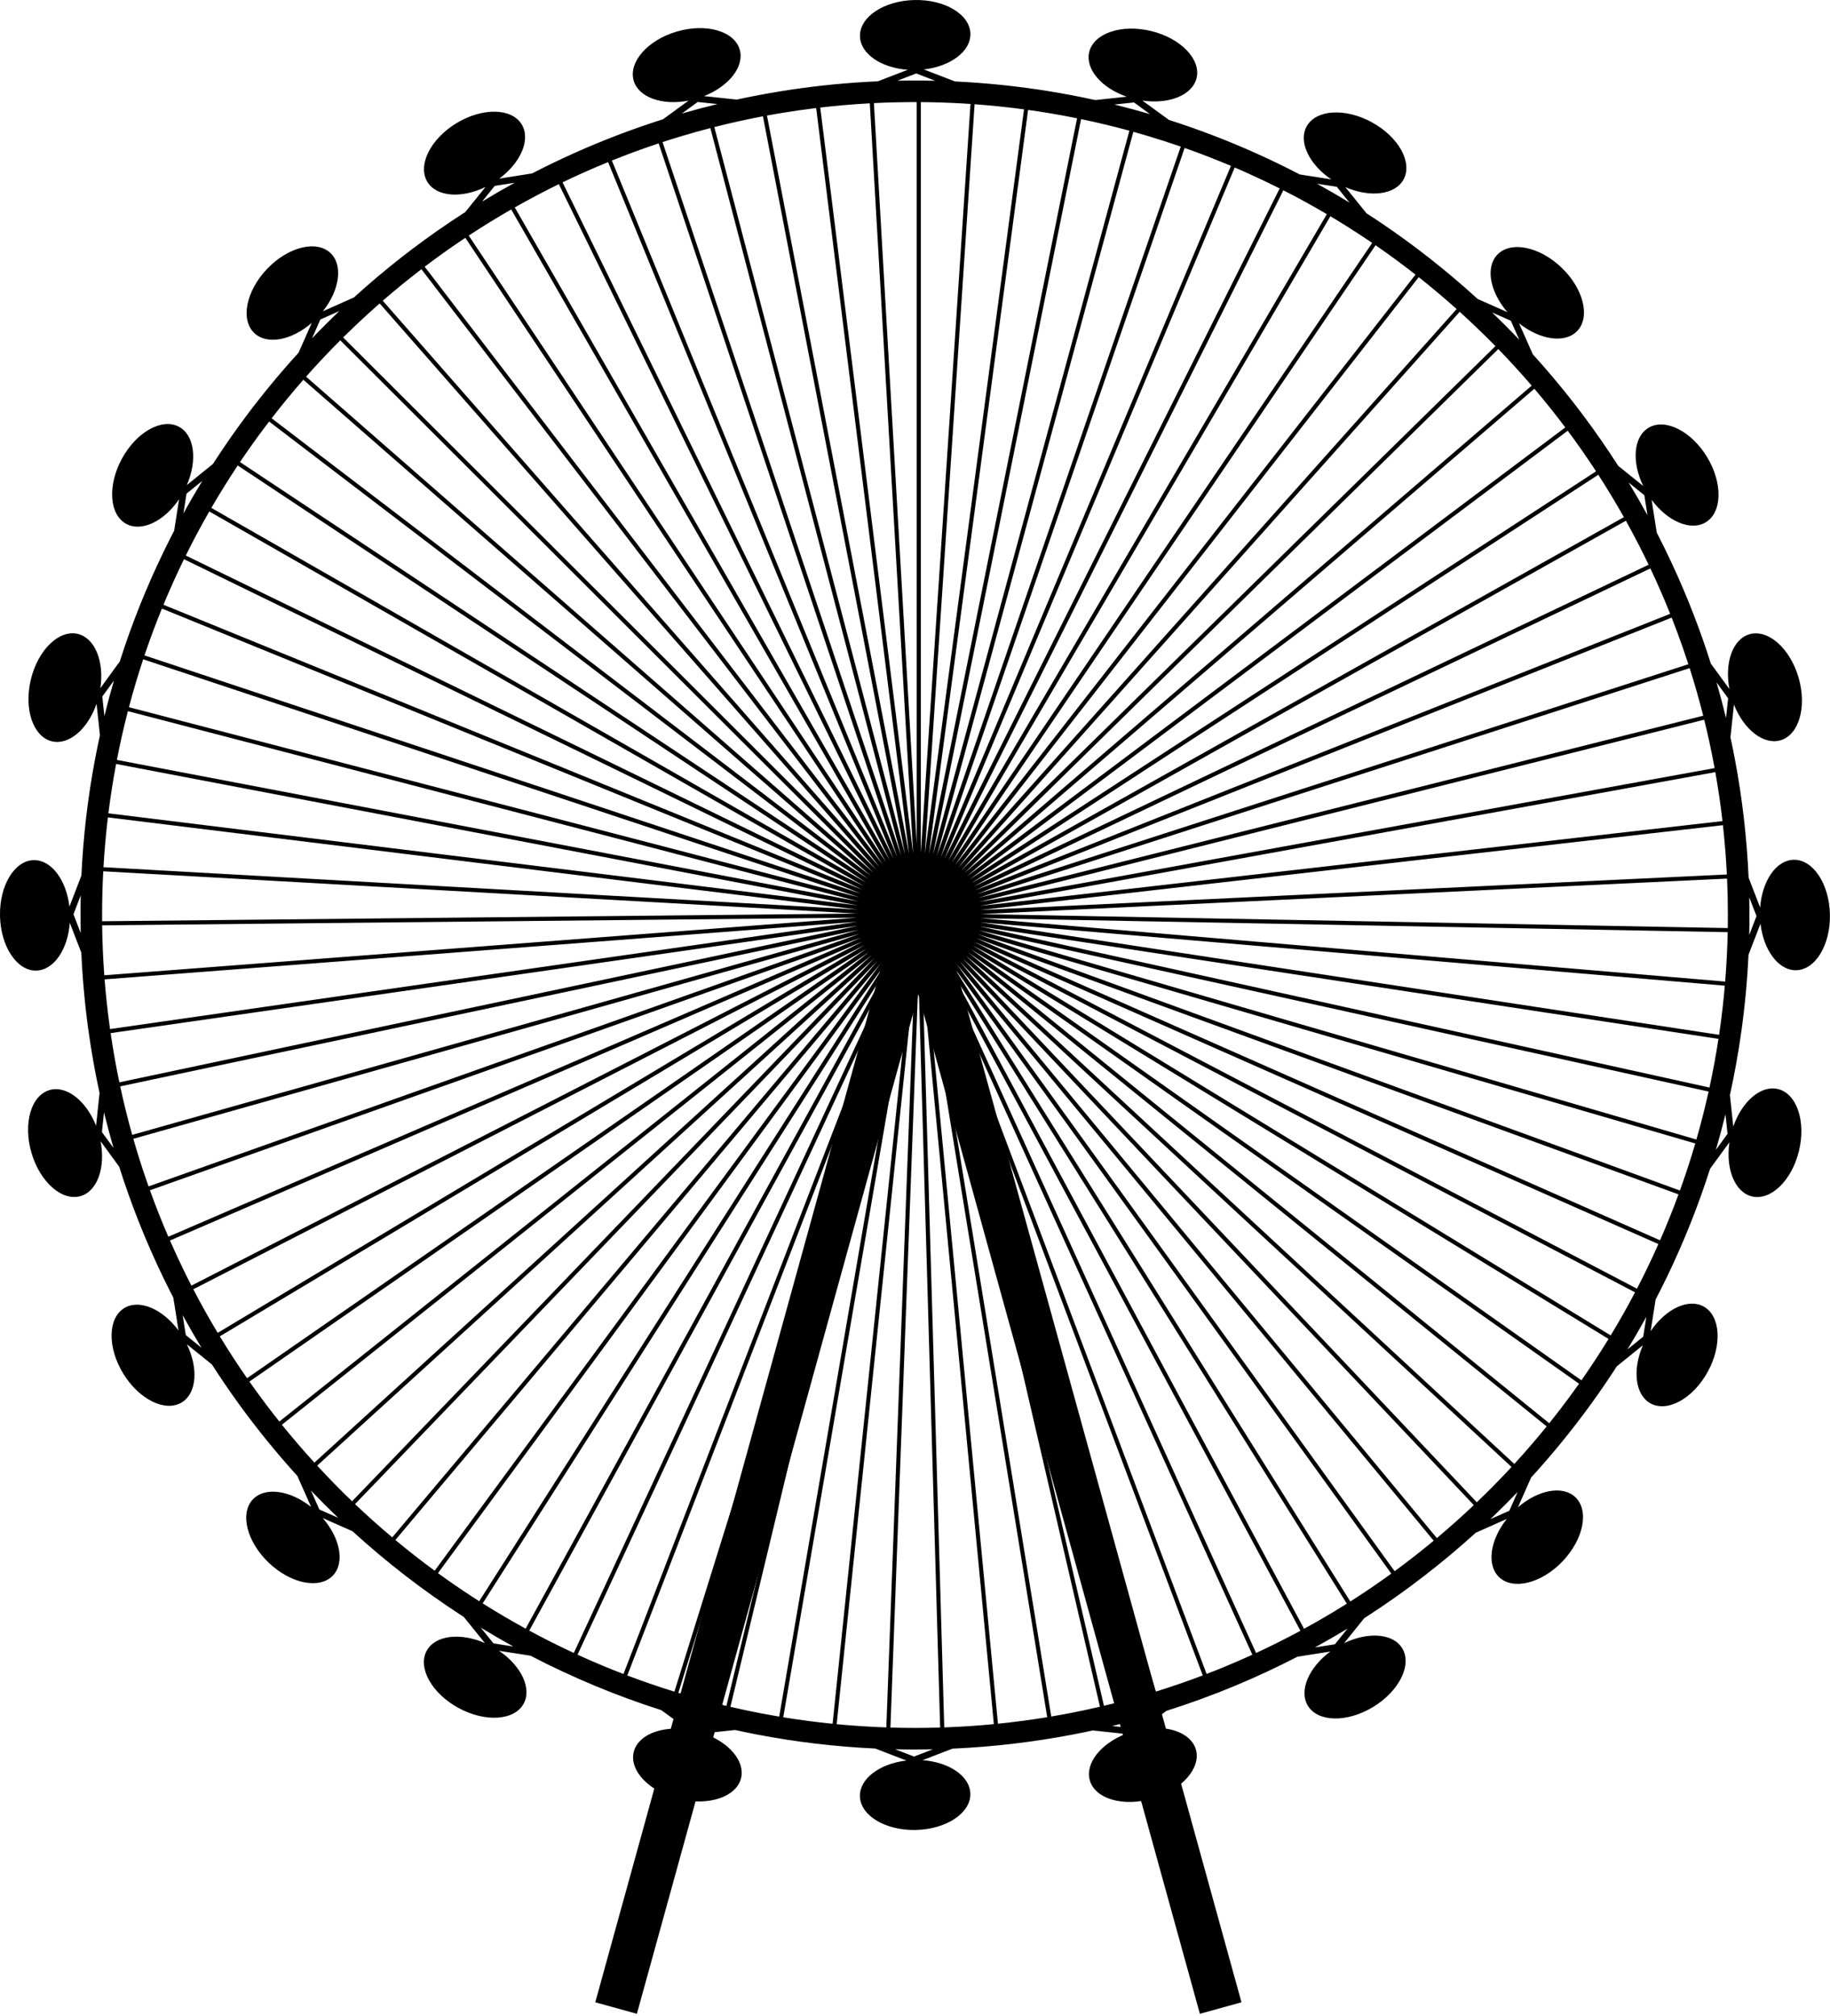 <svg class="londoneye" viewBox="0 0 424 467" xmlns="http://www.w3.org/2000/svg" fill-rule="evenodd" clip-rule="evenodd" stroke-linejoin="round" stroke-miterlimit="1.414"><path class="stand" d="M212.784 206.074l3.403-.94.562 2.035 2.27.626-1.05 3.8 69.674 252.31-9.64 2.662-65.22-236.188-65.22 236.188-9.64-2.662 69.673-252.31-1.05-3.8 2.273-.627.56-2.036 3.404.94z"/><path class="wheel" d="M203.39 18.84l6.93-2.672c-6.17-.442-10.978-3.7-11.072-7.762-.103-4.472 5.546-8.236 12.607-8.4 7.062-.164 12.88 3.335 12.983 7.807.094 4.08-4.6 7.572-10.786 8.276l7.214 2.78c.634.03 1.268.064 1.902.1 6.714.383 13.41 1.115 20.047 2.195 3.533.574 7.05 1.248 10.546 2.02l7.293-.78c-5.846-2.023-9.646-6.414-8.686-10.362 1.058-4.347 7.488-6.52 14.352-4.852 6.862 1.67 11.576 6.555 10.52 10.903-.966 3.966-6.403 6.123-12.56 5.203l6.16 4.49c6.856 2.19 13.588 4.77 20.156 7.716 3.427 1.538 6.81 3.177 10.14 4.913l7.308 1.145c-5.124-3.468-7.657-8.692-5.708-12.257 2.146-3.926 8.92-4.362 15.118-.973 6.197 3.39 9.487 9.327 7.34 13.252-1.958 3.58-7.768 4.258-13.478 1.776l4.88 6.044c1 .646 1.996 1.3 2.984 1.965 8.026 5.388 15.647 11.378 22.782 17.9l6.902 3.06c-4.052-4.677-5.147-10.38-2.342-13.318 3.09-3.238 9.745-1.906 14.855 2.97 5.11 4.88 6.75 11.465 3.66 14.702-2.818 2.952-8.605 2.102-13.478-1.773l3.184 7.18c4.142 4.56 8.067 9.32 11.758 14.252 2.813 3.76 5.49 7.624 8.022 11.578l5.807 4.687c-2.703-5.565-2.285-11.357 1.185-13.47 3.822-2.326 9.906.683 13.58 6.716 3.673 6.033 3.553 12.82-.268 15.147-3.486 2.123-8.857-.196-12.56-5.2l1.192 7.604c.192.373.384.746.574 1.12 3.915 7.696 7.31 15.654 10.156 23.805.627 1.795 1.227 3.6 1.8 5.415l4.313 5.914c-1.172-6.076.73-11.562 4.63-12.705 4.292-1.26 9.39 3.223 11.378 10 1.988 6.78.116 13.304-4.177 14.563-3.917 1.148-8.505-2.482-10.788-8.274l-.808 7.595c.373 1.717.722 3.44 1.048 5.167 1.7 9.024 2.753 18.167 3.158 27.34l2.675 6.93c.44-6.172 3.697-10.98 7.76-11.074 4.472-.104 8.237 5.544 8.402 12.605.165 7.062-3.332 12.88-7.804 12.985-4.08.095-7.573-4.598-8.28-10.784l-2.78 7.213c-.28 5.95-.832 11.89-1.66 17.79-.69 4.934-1.573 9.84-2.645 14.704l.78 7.294c2.023-5.846 6.414-9.646 10.362-8.687 4.347 1.056 6.522 7.487 4.855 14.35-1.668 6.864-6.552 11.58-10.9 10.523-3.965-.964-6.124-6.4-5.205-12.56l-4.49 6.162c-2.73 8.55-6.06 16.904-9.957 24.987-.86 1.786-1.75 3.558-2.664 5.315l-1.143 7.306c3.467-5.124 8.69-7.66 12.256-5.71 3.926 2.145 4.364 8.92.976 15.117-3.388 6.198-9.325 9.49-13.25 7.344-3.583-1.958-4.26-7.768-1.78-13.48l-6.043 4.883c-1.914 2.968-3.91 5.884-5.982 8.744-4.3 5.93-8.935 11.617-13.876 17.025l-3.06 6.903c4.675-4.053 10.378-5.15 13.317-2.345 3.237 3.088 1.907 9.745-2.97 14.855-4.875 5.11-11.462 6.753-14.7 3.665-2.952-2.818-2.103-8.606 1.77-13.48l-7.18 3.187c-7.727 7.02-16.02 13.42-24.775 19.11l-1.05.677-4.685 5.807c5.564-2.706 11.356-2.29 13.47 1.18 2.327 3.82-.68 9.906-6.713 13.58-6.033 3.676-12.82 3.557-15.147-.263-2.124-3.486.194-8.857 5.197-12.562l-7.605 1.195c-4.733 2.447-9.566 4.7-14.484 6.745-5.196 2.162-10.487 4.094-15.852 5.79l-5.915 4.316c6.074-1.172 11.56.73 12.704 4.628 1.26 4.293-3.22 9.392-10 11.38-6.776 1.99-13.302.118-14.56-4.174-1.15-3.917 2.478-8.505 8.27-10.79l-7.595-.807c-1.536.334-3.076.65-4.62.945-9.2 1.765-18.53 2.854-27.888 3.27l-6.93 2.675c6.172.44 10.98 3.695 11.076 7.757.105 4.473-5.542 8.24-12.603 8.406-7.062.167-12.88-3.33-12.986-7.802-.098-4.08 4.594-7.573 10.78-8.28l-7.215-2.78c-9.192-.43-18.352-1.512-27.39-3.246-1.707-.327-3.41-.678-5.106-1.05l-7.293.78c5.847 2.02 9.65 6.41 8.69 10.36-1.055 4.346-7.485 6.523-14.35 4.857-6.863-1.668-11.58-6.55-10.524-10.898.963-3.966 6.4-6.126 12.558-5.208l-6.164-4.49c-5.202-1.66-10.334-3.54-15.376-5.64-5.072-2.11-10.052-4.437-14.925-6.973l-7.308-1.14c5.126 3.464 7.662 8.688 5.714 12.254-2.143 3.926-8.917 4.365-15.116.98-6.2-3.387-9.49-9.324-7.347-13.25 1.957-3.582 7.767-4.26 13.478-1.782l-4.883-6.042-.628-.406c-8.895-5.78-17.313-12.293-25.146-19.447l-6.904-3.056c4.054 4.675 5.152 10.377 2.348 13.317-3.088 3.238-9.744 1.91-14.856-2.966-5.112-4.874-6.755-11.46-3.668-14.698 2.817-2.954 8.605-2.106 13.48 1.767l-3.188-7.18c-4.815-5.298-9.337-10.86-13.54-16.656-2.17-2.995-4.256-6.052-6.252-9.166l-5.81-4.684c2.707 5.564 2.292 11.355-1.177 13.47-3.82 2.328-9.906-.678-13.582-6.71-3.676-6.03-3.56-12.82.26-15.147 3.487-2.124 8.858.192 12.565 5.195l-1.197-7.604c-.835-1.613-1.647-3.237-2.435-4.872-3.97-8.233-7.35-16.75-10.108-25.463l-4.316-5.912c1.175 6.075-.725 11.562-4.623 12.707-4.293 1.26-9.394-3.22-11.384-9.996-1.99-6.777-.12-13.302 4.17-14.563 3.918-1.15 8.507 2.478 10.792 8.27l.806-7.597c-1.024-4.705-1.87-9.448-2.54-14.216-.85-6.066-1.41-12.17-1.682-18.29l-2.677-6.928c-.438 6.172-3.694 10.98-7.755 11.077-4.473.107-8.24-5.54-8.41-12.6-.167-7.063 3.327-12.883 7.8-12.99 4.08-.096 7.574 4.595 8.283 10.78l2.777-7.215c.42-9.005 1.465-17.98 3.136-26.84.358-1.892.743-3.778 1.156-5.657l-.783-7.29c-2.02 5.847-6.408 9.65-10.357 8.69-4.347-1.053-6.526-7.482-4.86-14.347 1.664-6.864 6.545-11.58 10.893-10.527 3.966.962 6.127 6.398 5.21 12.557l4.487-6.164c.347-1.09.704-2.177 1.07-3.26 2.96-8.738 6.552-17.262 10.735-25.485.265-.523.533-1.044.804-1.563l1.14-7.307c-3.464 5.126-8.687 7.663-12.254 5.717-3.926-2.144-4.367-8.918-.982-15.118 3.384-6.2 9.32-9.493 13.247-7.35 3.583 1.957 4.263 7.767 1.785 13.478l6.04-4.884c2.454-3.808 5.04-7.53 7.752-11.156 3.79-5.067 7.83-9.948 12.095-14.622l3.054-6.905c-4.672 4.055-10.374 5.154-13.315 2.35-3.24-3.086-1.912-9.743 2.962-14.856 4.874-5.114 11.46-6.758 14.698-3.672 2.954 2.817 2.108 8.605-1.764 13.48l7.178-3.19c7.03-6.39 14.525-12.266 22.412-17.56 1.127-.76 2.263-1.504 3.407-2.237l4.682-5.81c-5.563 2.708-11.355 2.295-13.47-1.174-2.33-3.82.675-9.907 6.706-13.584 6.032-3.678 12.82-3.562 15.148.258 2.125 3.485-.19 8.856-5.192 12.564l7.605-1.2c3.19-1.65 6.424-3.212 9.7-4.682 6.72-3.015 13.612-5.644 20.632-7.868l5.912-4.316c-6.075 1.176-11.562-.723-12.708-4.62-1.26-4.293 3.217-9.395 9.994-11.386 6.777-1.992 13.303-.124 14.564 4.168 1.15 3.916-2.475 8.506-8.266 10.793l7.596.804c3.335-.727 6.69-1.364 10.057-1.912 6.64-1.08 13.334-1.812 20.048-2.195.857-.05 1.713-.092 2.57-.13zm8.394 388.13l4.348-1.68c-1.38.03-2.76.044-4.14.044-1.53 0-3.062-.018-4.593-.054l4.384 1.69zm54.145-9.274c-2.736.795-5.49 1.528-8.256 2.2l4.574.486 3.68-2.686zm-48.102 2.55l-5.02-173.906-6.502 173.91c1.895.056 3.79.084 5.687.084 1.945 0 3.89-.03 5.835-.09zm-56.493.028l4.535-.486c-2.766-.68-5.517-1.418-8.25-2.22l3.715 2.706zm44.02-.055l6.505-173.916-18.006 173.165c3.825.365 7.662.615 11.502.75zm24.916-.764l-16.51-173.144 5.017 173.902c3.838-.137 7.67-.39 11.494-.758zm-37.36-.08l18.005-173.17-29.438 171.664c3.794.62 7.607 1.12 11.432 1.506zm49.722-1.526l-27.928-171.628 16.512 173.14c3.82-.387 7.627-.89 11.416-1.512zm-62.093-.135l29.438-171.67-40.75 169.405c2.366.55 4.743 1.054 7.13 1.512 1.39.267 2.784.518 4.18.753zm74.316-2.288L215.642 226.07l27.927 171.624c1.355-.23 2.71-.473 4.06-.732 2.418-.464 4.828-.976 7.226-1.535zm-86.552-.195l40.75-169.408-51.89 166.39c3.682 1.12 7.397 2.127 11.14 3.018zm98.584-3.037l-50.32-166.34L255.78 395.21c3.733-.892 7.438-1.897 11.108-3.015zm-110.63-.26l51.89-166.395-62.806 162.642c3.6 1.364 7.24 2.616 10.915 3.754zm122.417-3.765l-61.198-162.59 50.32 166.336c3.663-1.137 7.29-2.386 10.878-3.746zm-134.22-.327l62.807-162.645-73.45 158.168c1.97.902 3.957 1.77 5.96 2.603 1.55.645 3.113 1.27 4.682 1.873zm145.71-4.47l-71.8-158.127 61.197 162.585c1.56-.6 3.11-1.22 4.653-1.86 1.998-.833 3.98-1.698 5.95-2.598zm11.14-5.55l-82.074-152.97 71.797 158.12c3.477-1.61 6.905-3.33 10.278-5.15zm-168.357 5.146L206.4 224.797l-83.775 152.994c3.387 1.83 6.83 3.558 10.323 5.177zm179.272-5.646c-2.485 1.51-5.004 2.965-7.554 4.362l4.622-.727 2.932-3.636zm-197.883 3.426l4.585.717c-2.548-1.403-5.064-2.864-7.546-4.38l2.96 3.663zm197.714-9.2L220.07 224.404l82.072 152.964c3.362-1.838 6.667-3.778 9.91-5.818zm-190.26 5.788l83.777-152.996-93.736 147.143c3.26 2.052 6.582 4.004 9.96 5.853zm200.566-12.752L220.874 223.9l91.98 147.143c.526-.335 1.05-.672 1.573-1.012 2.69-1.746 5.333-3.562 7.93-5.444zm-211.327 6.39l93.735-147.144-103.287 140.644c2.645 1.92 5.34 3.774 8.08 5.555.49.32.98.634 1.47.947zm221.15-14.014L221.643 223.344l101.48 140.682c3.09-2.262 6.11-4.62 9.055-7.064zm-231.47 6.953L204 223.27 91.608 356.795c2.96 2.465 5.997 4.84 9.103 7.12zm240.768-15.202L222.376 222.74l110.532 133.613c2.933-2.46 5.79-5.008 8.57-7.64zM90.88 356.186l112.393-133.53-121.01 125.825c2.794 2.656 5.668 5.226 8.617 7.706zm260.752-10.524c-1.91 1.994-3.86 3.947-5.853 5.858l-.48.457 4.4-1.952 1.932-4.363zm-277.64 4.068l4.363 1.93-.148-.14c-2.102-2.016-4.16-4.08-6.168-6.188l1.952 4.398zm276.222-9.856L223.066 222.086l119.1 125.97.152-.145c2.71-2.6 5.344-5.28 7.896-8.036zm-268.636 7.95L202.588 222l-129.1 117.566c2.61 2.834 5.31 5.59 8.09 8.26zm276.774-17.34L223.712 221.39l127.146 117.785c2.585-2.82 5.084-5.72 7.494-8.69zm-285.507 8.382l129.104-117.57L65.314 330.09c2.42 3 4.932 5.928 7.53 8.776zm293.01-18.283L224.31 220.65l134.638 109.095c1.936-2.412 3.813-4.872 5.63-7.376.43-.594.855-1.19 1.278-1.787zM64.722 329.35l136.637-108.797-143.573 99.54c.536.762 1.078 1.52 1.625 2.276 1.715 2.366 3.486 4.694 5.31 6.98zm307.972-19.138l-147.834-90.337 141.544 99.93c2.194-3.132 4.29-6.332 6.29-9.593zM57.24 319.314l143.576-99.542L50.93 309.616c2.004 3.296 4.11 6.53 6.31 9.698zm324.206-14.21c-1.404 2.546-2.865 5.062-4.382 7.543l3.665-2.96.716-4.584zm-338.397 4.22l3.635 2.933c-1.51-2.484-2.966-5.003-4.364-7.553l.73 4.62zm335.78-9.91l-153.477-80.35L373.187 309.4c1.982-3.27 3.864-6.6 5.643-9.987zm-328.39 9.39l149.887-89.846-155.542 79.747c1.78 3.423 3.667 6.79 5.654 10.098zm333.8-20.57l-158.446-70.01L379.27 298.57c.852-1.64 1.68-3.29 2.48-4.956.86-1.78 1.69-3.574 2.49-5.38zM44.35 297.86l155.544-79.748L39.38 287.406c.914 2.087 1.865 4.156 2.855 6.208.687 1.425 1.39 2.84 2.114 4.247zm344.55-21.14l-162.722-59.366 158.446 70.01c1.533-3.503 2.96-7.053 4.275-10.643zM39 286.536l160.517-69.295L34.74 275.77c1.31 3.63 2.73 7.22 4.26 10.765zm353.782-21.61L226.504 216.46l162.72 59.368c1.002-2.78 1.94-5.583 2.81-8.407.254-.83.504-1.66.748-2.495zm-358.36 9.95l164.778-58.53-168.308 47.5c.182.64.368 1.276.558 1.913.912 3.063 1.903 6.104 2.972 9.117zm365.355-16.717c-.678 2.765-1.418 5.514-2.218 8.246l2.702-3.71-.485-4.536zm-376.16 4.132l2.683 3.677c-.795-2.733-1.528-5.485-2.2-8.25l-.484 4.573zm372.255-9.392l-169.103-37.35 166.277 48.464c1.055-3.674 1.997-7.382 2.825-11.114zm-365.24 10.034l168.31-47.5-171.09 36.26c.81 3.774 1.737 7.523 2.78 11.24zm367.525-22.238l-171.183-26.072 169.1 37.348c.81-3.736 1.504-7.497 2.083-11.276zM27.653 250.762l171.09-36.26L25.63 239.358c.556 3.82 1.23 7.623 2.023 11.402zm371.978-22.395l-172.513-14.685L398.3 239.755c.07-.478.138-.956.206-1.435.463-3.307.838-6.626 1.125-9.953zM25.495 238.42l173.115-24.86-174.375 13.347c.3 3.816.714 7.623 1.245 11.413l.014.1zm374.8-22.45l-173.096-3.234L399.71 227.42c.31-3.81.503-7.628.583-11.45zm-376.13 9.99l174.373-13.346-174.87 1.777c.048 3.86.213 7.72.496 11.57zm381.127-18.063c.03 1.365.044 2.73.044 4.096 0 1.546-.018 3.09-.055 4.637l1.69-4.385-1.68-4.348zm-388.273 3.93l1.68 4.348c-.03-1.394-.045-2.788-.045-4.182 0-1.517.017-3.035.053-4.552l-1.688 4.387zm383.13-8.268l-172.93 8.226 173.093 3.235c.016-1.008.024-2.017.024-3.027 0-2.812-.062-5.625-.186-8.434zm-376.226-1.696c-.18 3.373-.268 6.75-.268 10.13 0 .482.002.964.005 1.447l174.87-1.776-174.606-9.8zm188.92 9.898h-.007l-.007.002h-.006c-.006 0-.01.003-.016.004l-.016.005-.014.006-.014.006-.013.008-.013.008c-.006.005-.012.01-.018.013l-.006.006-.012.013-.006.006-.013.017c-.004.004-.006.01-.01.013l-.007.013-.007.014-.006.014c0 .006-.003.01-.004.016l-.005.017v.006l-.002.007v.008l-.002.007v.031l.002.008v.01c0 .01.003.02.005.028l.006.023.01.022c0 .005.003.01.006.014l.007.013c.004.003.006.008.01.012l.01.015.007.006.01.008c0 .003.003.005.004.007.002 0 .004.003.006.004l.025.024c.004.002.008.004.01.007l.016.008.015.006.026.01h.02l.008.002h.023l.01.002.007-.002h.023l.008-.003h.015l.038-.015.014-.006.014-.007.013-.008c.006-.004.01-.008.016-.01l.01-.01.01-.01.016-.016.014-.02.013-.02v-.002l.002-.004.006-.014.005-.015.005-.015.003-.015.003-.022v-.016l.002-.007-.002-.008v-.008-.015l-.003-.01v-.005l-.004-.016-.005-.016c0-.005-.003-.01-.005-.016l-.007-.013-.007-.013c-.002-.004-.004-.01-.007-.013-.005-.007-.01-.012-.013-.018l-.007-.008-.01-.01-.007-.007-.017-.013-.014-.01-.014-.007-.014-.007-.015-.006-.014-.005-.003-.002c-.007 0-.014-.002-.02-.004-.005 0-.01 0-.013-.002h-.003l-.006-.003h-.008l-.008-.002-.008.002-.014-.003-.015.005zm186.354-20.58L227.17 210.836l172.933-8.227c-.188-3.818-.49-7.63-.91-11.43zM25 189.38c-.46 3.834-.802 7.68-1.026 11.535l174.606 9.8L25 189.38zm372.43-10.488l-170.367 31 172.025-19.655c-.437-3.797-.99-7.58-1.658-11.345zm-370.527-1.896c-.714 3.794-1.31 7.61-1.79 11.44l173.583 21.336-171.793-32.776zm367.952-10.25L226.893 208.96l170.37-31.003-.192-1.023c-.643-3.416-1.382-6.814-2.215-10.188zm-365.223-1.98c-.967 3.738-1.818 7.506-2.55 11.297l171.792 32.776-169.242-44.074zm361.846-9.97l-164.817 53.24 167.964-42.212c-.935-3.707-1.985-7.386-3.146-11.028zm-358.304-2.048c-1.215 3.665-2.316 7.367-3.302 11.1l169.24 44.072-165.938-55.172zm354.14-9.653L226.37 207.133l164.817-53.242c-.425-1.308-.864-2.613-1.318-3.913-.807-2.31-1.66-4.605-2.556-6.882zm-349.8-2.1c-1.428 3.5-2.748 7.04-3.96 10.62l-.08.232 165.94 55.17-161.9-66.02zm344.87-9.3l-156.366 74.556 160.946-64.038c-1.42-3.55-2.947-7.058-4.58-10.516zm-339.756-2.133c-1.693 3.468-3.28 6.99-4.754 10.555l161.898 66.022L42.628 129.56zm334.08-8.914l-151.1 84.745 156.367-74.554c-.65-1.358-1.315-2.708-1.997-4.05-1.052-2.066-2.142-4.114-3.27-6.142zm-328.215-2.15c-1.564 2.726-3.06 5.492-4.485 8.294-.324.637-.644 1.276-.96 1.917l157.14 76.575-151.695-86.788zm321.822-8.5l-145.17 94.566 151.1-84.745c-1.877-3.334-3.854-6.61-5.93-9.822zm-315.235-2.15c-2.137 3.212-4.176 6.49-6.112 9.826L200.66 204.46 55.08 107.85zm308.156-8.058l-138.61 103.978L369.798 109.2c-2.09-3.2-4.28-6.34-6.562-9.41zm-300.88-2.127c-.426.556-.85 1.114-1.268 1.674-1.89 2.528-3.718 5.103-5.48 7.722l145.577 96.608L62.355 97.663zM355.5 90.068l-131.444 112.94 138.61-103.98c-2.297-3.057-4.687-6.046-7.166-8.96zM70.286 87.983c-2.54 2.9-4.993 5.877-7.352 8.927l138.828 106.003L70.286 87.983zm276.857-7.11L223.436 202.287 354.883 89.346c-2.494-2.902-5.075-5.728-7.74-8.474zM78.836 78.847c-2.726 2.726-5.368 5.535-7.922 8.422l131.473 114.928-123.55-123.35zM338.2 72.24L222.77 201.61 346.48 80.192c-1.498-1.528-3.022-3.03-4.57-4.508-1.22-1.164-2.458-2.312-3.71-3.443zM87.967 70.3c-1.86 1.63-3.687 3.294-5.48 4.995-1.004.95-1.996 1.91-2.978 2.883l123.548 123.348L87.968 70.3zM328.71 64.21L222.06 200.978 337.494 71.605c-2.853-2.552-5.783-5.018-8.785-7.393zm-231.07-1.84c-3.06 2.343-6.046 4.78-8.957 7.303L203.773 200.9 97.64 62.373zm221.068-5.552l-97.395 143.573 106.65-136.77c-3.016-2.36-6.103-4.63-9.255-6.803zm-210.895-1.717l-.62.415c-2.992 2.008-5.925 4.103-8.797 6.28l106.13 138.524-96.713-145.22zM308.24 50.1l-87.713 149.76 97.397-143.577c-.376-.256-.753-.512-1.13-.765-2.803-1.882-5.656-3.688-8.555-5.417zm-189.796-1.576c-3.34 1.917-6.622 3.936-9.838 6.054l96.71 145.217-86.872-151.27zm178.9-4.44L219.708 199.38 307.42 49.617c-3.3-1.946-6.66-3.79-10.075-5.532zm-167.86-1.42c-3.458 1.692-6.866 3.49-10.215 5.39l86.87 151.268-76.655-156.657zm156.59-3.862l-67.217 160.153 77.64-155.3c-2.49-1.252-5.006-2.45-7.548-3.59-.956-.43-1.915-.85-2.877-1.263zM140.89 37.556c-1.965.803-3.916 1.64-5.853 2.508-1.576.707-3.142 1.436-4.697 2.186l76.654 156.654L140.89 37.556zm133.58-3.277l-56.49 164.308L285.2 38.43c-3.533-1.493-7.112-2.878-10.73-4.15zm-121.863-1.06c-3.652 1.215-7.267 2.542-10.837 3.98l66.103 161.344L152.607 33.22zm109.983-2.683L217.083 198.28l56.49-164.314c-2.586-.896-5.192-1.735-7.815-2.516-1.054-.314-2.11-.618-3.168-.913zm-98.005-.858c-2.13.552-4.248 1.142-6.357 1.77-1.58.47-3.152.96-4.72 1.473l55.267 165.32-44.19-168.564zm85.897-2.085L216.166 198.03l45.508-167.746c-3.702-1.01-7.435-1.908-11.192-2.69zm-73.714-.65c-3.78.717-7.536 1.55-11.263 2.497l44.188 168.56-32.925-171.056zm61.434-1.48L215.235 197.84 249.55 27.404c-2.177-.442-4.363-.845-6.556-1.21-1.594-.263-3.192-.507-4.792-.73zm-49.1-.434c-2.71.33-5.415.718-8.11 1.165-1.098.183-2.195.375-3.29.576l32.924 171.053L189.102 25.03zm36.703-.88l-11.512 173.567L237.26 25.335c-3.805-.51-7.626-.905-11.455-1.184zm-24.273-.212l-.43.024c-3.693.21-7.38.53-11.056.957l21.523 172.785L201.53 23.938zm11.813-.28v173.996l11.512-173.57c-.658-.043-1.316-.084-1.974-.122-3.177-.18-6.356-.278-9.538-.304zm-.95-.006h-1.01c-2.97.015-5.94.09-8.905.237l9.915 171.643V23.653zm185.315 134.45c.793 2.732 1.525 5.484 2.196 8.25l.487-4.572-2.683-3.68zM23.7 161.375l.488 4.535c.677-2.764 1.416-5.514 2.215-8.246l-2.702 3.712zm353.646-49.574c1.51 2.485 2.964 5.004 4.36 7.554l-.725-4.62-3.634-2.934zm-334.132 2.572l-.715 4.584c1.4-2.548 2.862-5.064 4.378-7.546l-3.664 2.962zm302.48-41.99c2.152 2.062 4.257 4.174 6.313 6.333l-1.952-4.4-4.362-1.933zM74.225 74.022l-1.93 4.364c2.06-2.154 4.17-4.26 6.327-6.318l-4.397 1.954zM305.14 42.56c2.547 1.405 5.062 2.867 7.544 4.385l-2.96-3.666-4.585-.72zm-190.517.51l-2.93 3.637c2.484-1.512 5.002-2.967 7.552-4.365l-4.622.728zM258.2 24.22c2.765.677 5.514 1.418 8.245 2.22l-3.71-2.705-4.534.484zM157.98 26.31c2.733-.795 5.484-1.53 8.25-2.2l-4.573-.485-3.677 2.685zm49.955-7.616c1.145-.024 2.29-.038 3.435-.043h1.25c1.354.006 2.708.025 4.06.057l-4.39-1.693-4.355 1.68z"/></svg>
